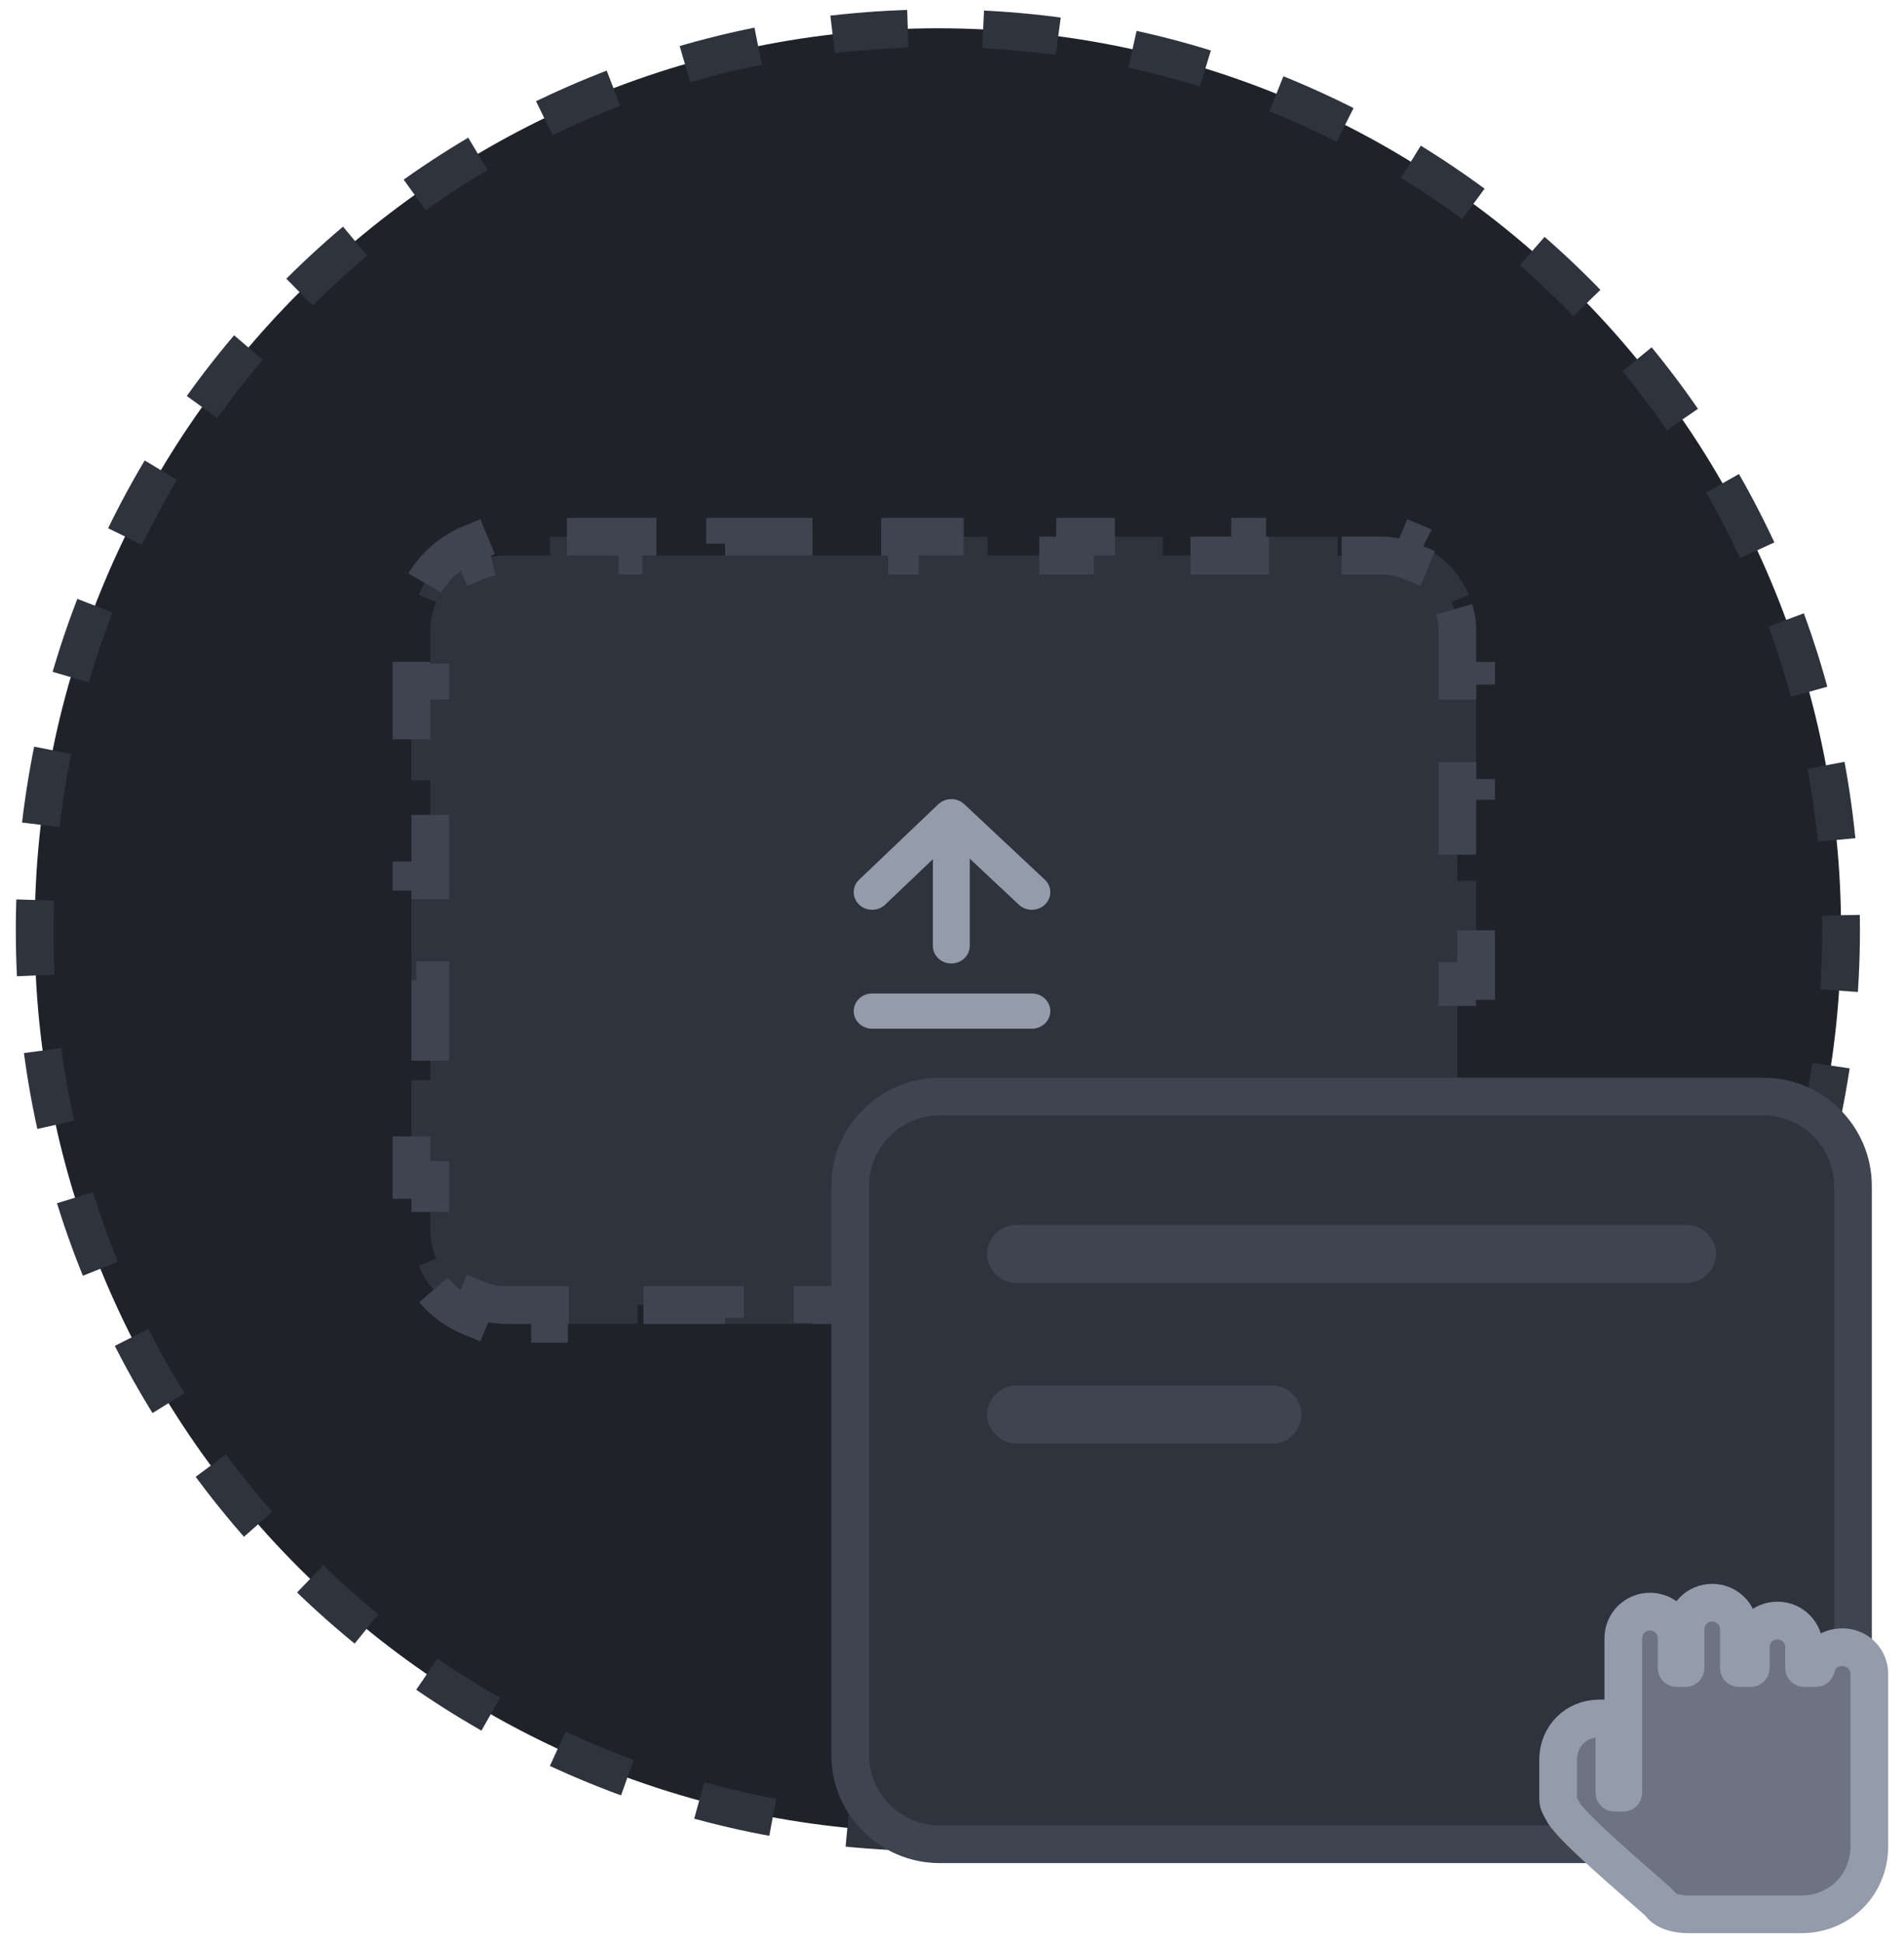 <svg width="101" height="103" viewBox="0 0 101 103" fill="none" xmlns="http://www.w3.org/2000/svg">
<path d="M49.751 97.152C76.212 97.152 97.662 75.74 97.662 49.326C97.662 22.913 76.212 1.5 49.751 1.5C23.29 1.5 1.839 22.913 1.839 49.326C1.839 75.74 23.29 97.152 49.751 97.152Z" fill="#1F2229" stroke="#2E333D" stroke-width="2" stroke-miterlimit="10" stroke-dasharray="4 4"/>
<path d="M26.856 69.196C26.313 69.196 25.795 69.088 25.321 68.892L24.94 69.816C23.713 69.31 22.727 68.335 22.213 67.121L23.134 66.731C22.935 66.261 22.825 65.746 22.825 65.207V62.56H21.825V57.266H22.825V51.973H21.825V46.679H22.825V41.386H21.825V36.092H22.825V33.446C22.825 32.906 22.935 32.392 23.134 31.921L22.213 31.532C22.727 30.317 23.713 29.342 24.94 28.836L25.321 29.76C25.795 29.565 26.313 29.456 26.856 29.456H29.177V28.456H33.819V29.456H38.461V28.456H43.103V29.456H47.744V28.456H52.386V29.456H57.028V28.456H61.67V29.456H66.312V28.456H70.953V29.456H73.274C73.818 29.456 74.336 29.565 74.809 29.76L75.191 28.836C76.417 29.342 77.403 30.317 77.918 31.532L76.997 31.921C77.196 32.392 77.306 32.906 77.306 33.446V36.098H78.306V41.403H77.306V46.709H78.306V52.014H77.306V57.319H78.306V62.624H77.306V65.277C77.306 65.822 77.198 66.335 77.003 66.798L77.925 67.185C77.418 68.394 76.436 69.351 75.189 69.84L74.824 68.909C74.354 69.093 73.832 69.196 73.274 69.196H70.953V70.196H66.312V69.196H61.67V70.196H57.028V69.196H52.386V70.196H47.744V69.196H43.103V70.196H38.461V69.196H33.819V70.196H29.177V69.196H26.856Z" fill="#2E333D" stroke="#3E4450" stroke-width="2" stroke-miterlimit="10" stroke-dasharray="5.01 5.01"/>
<path fill-rule="evenodd" clip-rule="evenodd" d="M45.286 53.609C45.286 53.093 45.724 52.675 46.265 52.675H54.735C55.275 52.675 55.714 53.093 55.714 53.609C55.714 54.125 55.275 54.544 54.735 54.544H46.265C45.724 54.544 45.286 54.125 45.286 53.609Z" fill="#949BAB"/>
<path fill-rule="evenodd" clip-rule="evenodd" d="M50.464 42.641C51.004 42.641 51.443 43.059 51.443 43.575V50.151C51.443 50.667 51.004 51.086 50.464 51.086C49.924 51.086 49.486 50.667 49.486 50.151V43.575C49.486 43.059 49.924 42.641 50.464 42.641Z" fill="#949BAB"/>
<path fill-rule="evenodd" clip-rule="evenodd" d="M49.773 42.642C50.153 42.281 50.767 42.278 51.149 42.637L55.42 46.637C55.806 46.998 55.812 47.59 55.434 47.958C55.055 48.327 54.436 48.332 54.05 47.971L50.47 44.618L46.956 47.965C46.573 48.33 45.954 48.329 45.572 47.964C45.19 47.599 45.191 47.007 45.574 46.642L49.773 42.642Z" fill="#949BAB"/>
<path d="M93.553 97.783H49.838C47.235 97.783 45.099 95.651 45.099 93.053V62.873C45.099 60.275 47.235 58.143 49.838 58.143H93.553C96.156 58.143 98.292 60.275 98.292 62.873V93.053C98.292 95.651 96.156 97.783 93.553 97.783Z" fill="#2E333D" stroke="#3E4450" stroke-width="2" stroke-miterlimit="10"/>
<path d="M89.494 68.02H53.898C53.07 68.02 52.36 67.311 52.36 66.483C52.36 65.655 53.07 64.945 53.898 64.945H89.494C90.321 64.945 91.031 65.655 91.031 66.483C91.031 67.311 90.321 68.02 89.494 68.02Z" fill="#3E4450"/>
<path d="M67.616 76.535H53.898C53.07 76.535 52.36 75.825 52.36 74.997C52.36 74.169 53.07 73.46 53.898 73.46H67.497C68.325 73.46 69.035 74.169 69.035 74.997C69.035 75.825 68.325 76.535 67.616 76.535Z" fill="#3E4450"/>
<path d="M97.746 87.338C98.532 87.338 99.161 87.968 99.161 88.755V97.881C99.161 99.927 97.588 101.5 95.544 101.5H89.569C88.94 101.5 88.311 101.343 87.997 100.871C86.582 99.612 83.594 97.094 82.965 96.15C82.808 95.835 82.651 95.678 82.651 95.363V93.318C82.651 92.059 83.594 91.115 84.852 91.115H85.638V95.049H86.11V86.867C86.11 86.08 86.739 85.45 87.525 85.45C88.311 85.45 88.94 86.08 88.94 86.867V88.44H89.412V86.394C89.412 85.608 90.041 84.978 90.827 84.978C91.613 84.978 92.242 85.608 92.242 86.394V88.44H92.871V87.338C92.871 86.552 93.5 85.922 94.286 85.922C95.072 85.922 95.701 86.552 95.701 87.338V88.44H96.33C96.488 87.811 96.959 87.338 97.746 87.338Z" fill="#6D7381" stroke="#949BAB" stroke-width="2" stroke-miterlimit="10" stroke-linejoin="round"/>
</svg>
